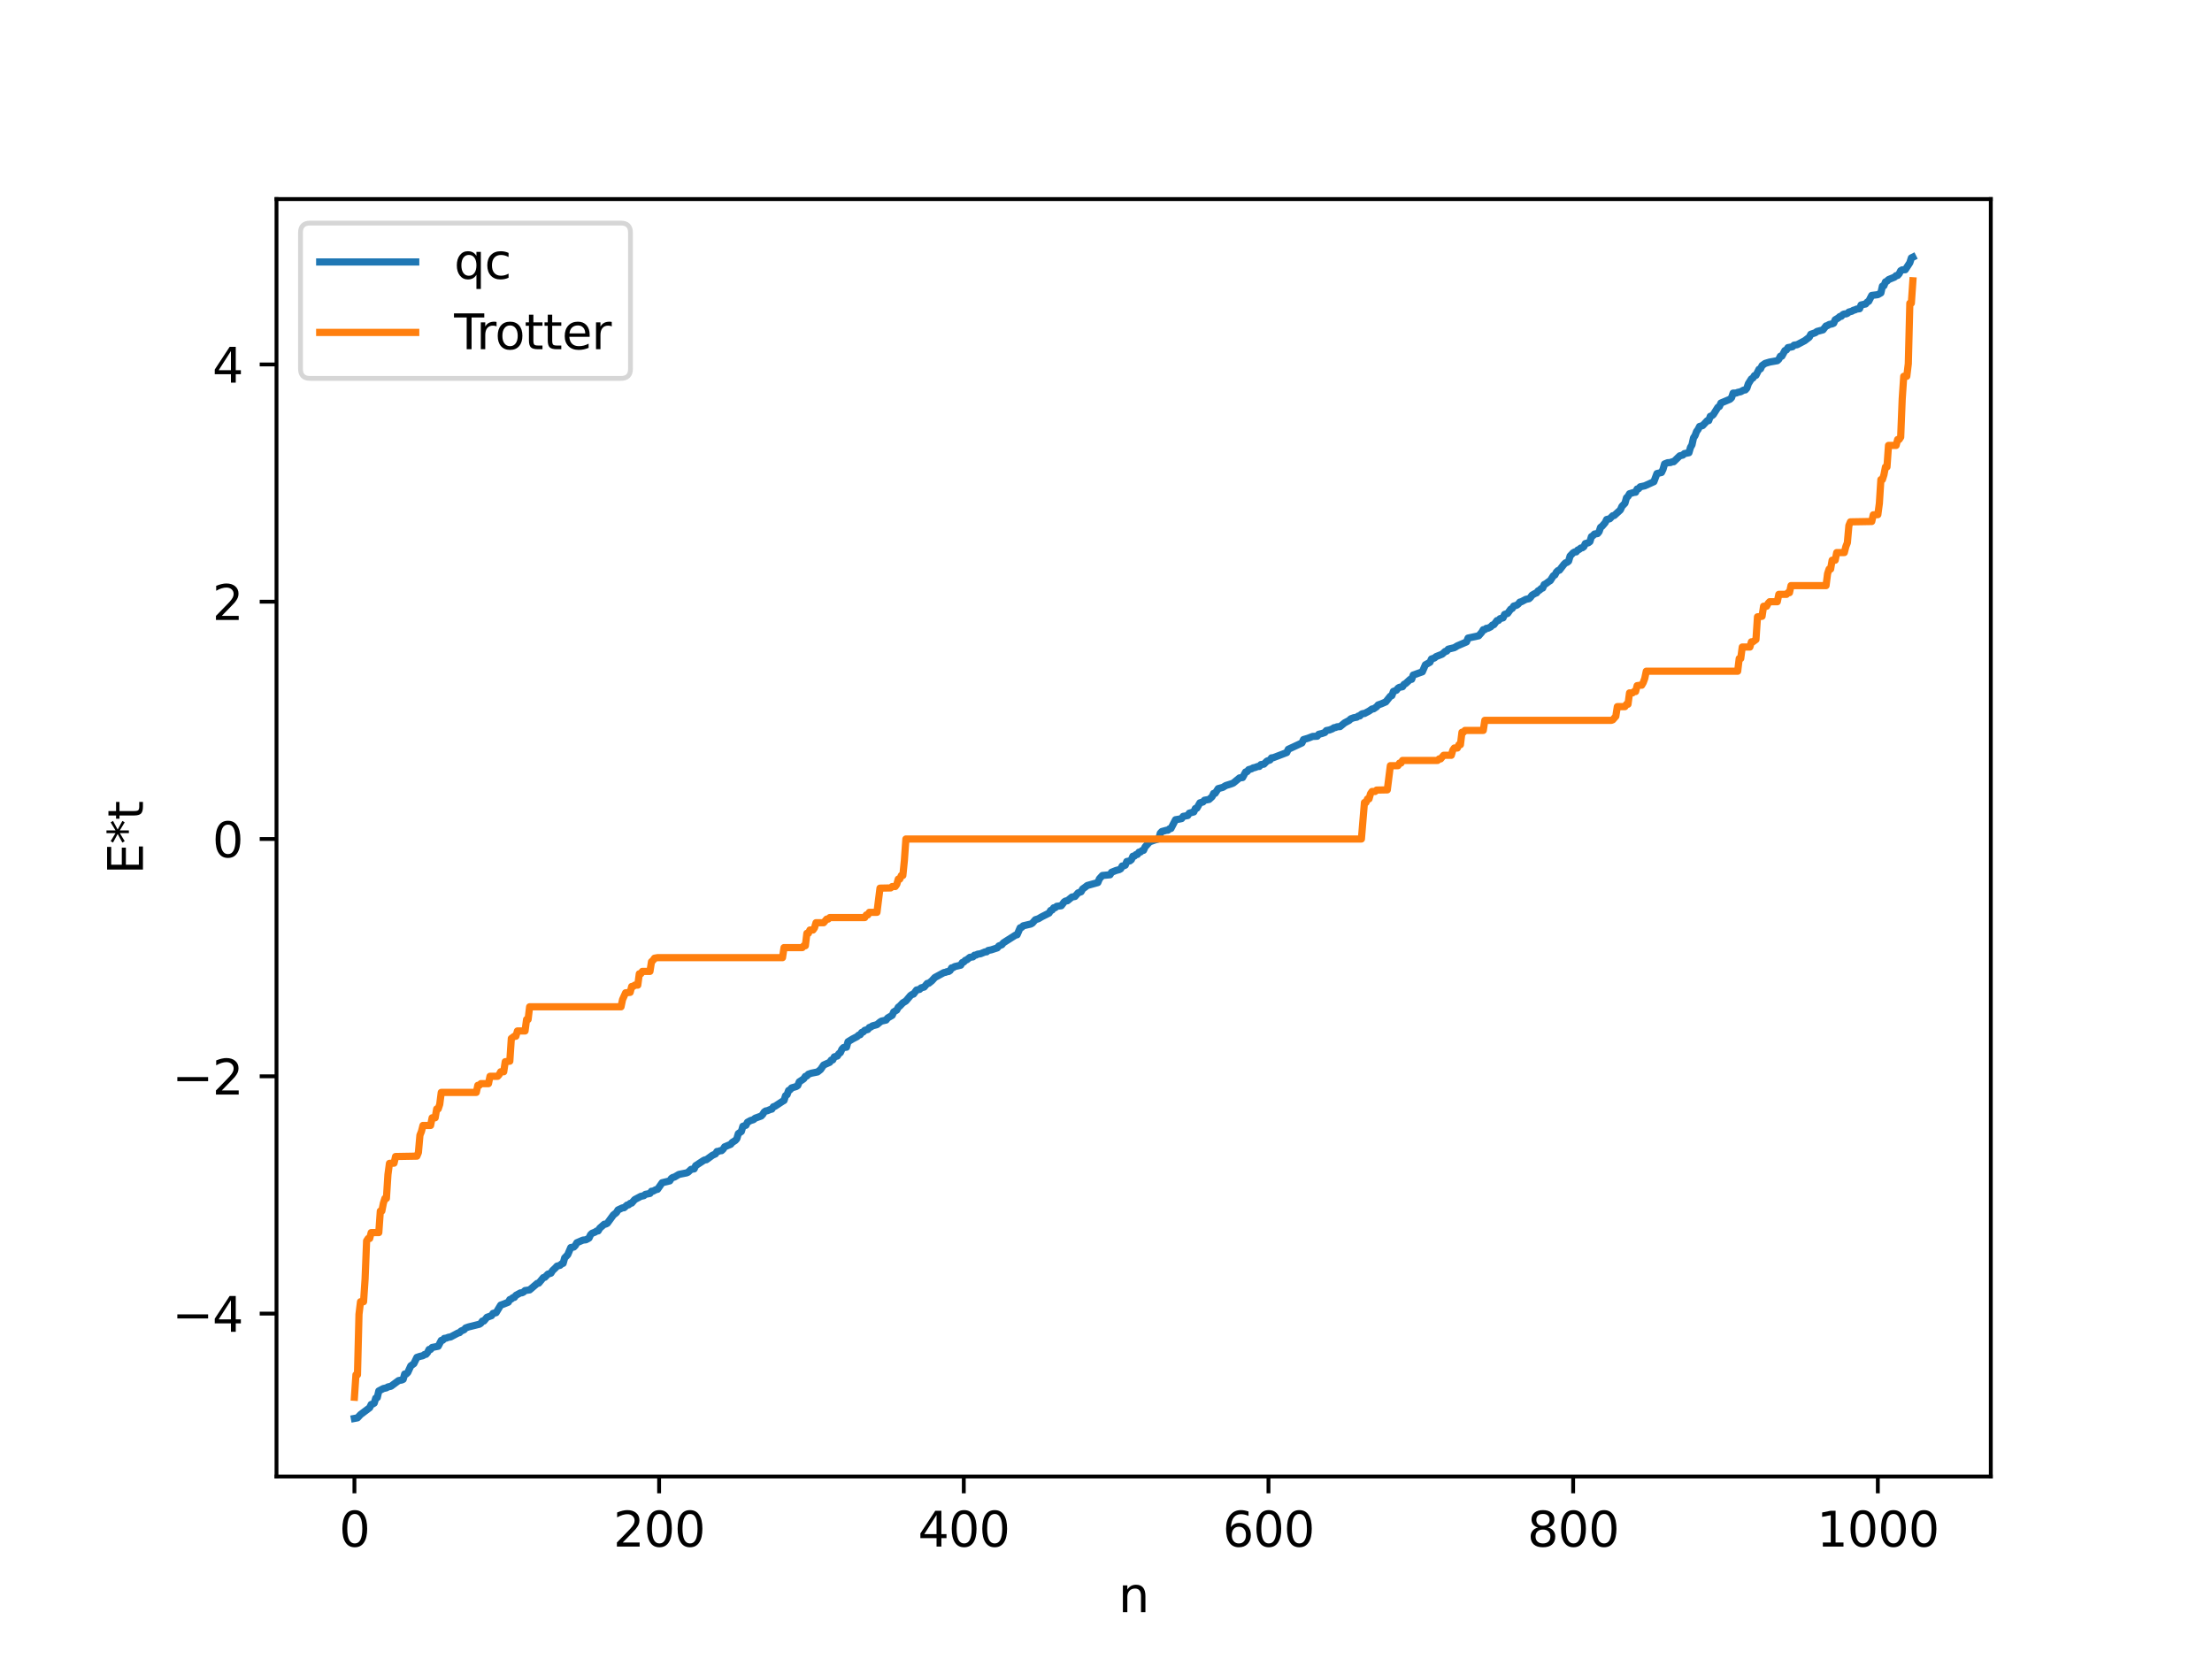 <?xml version="1.0" encoding="utf-8" standalone="no"?>
<!DOCTYPE svg PUBLIC "-//W3C//DTD SVG 1.1//EN"
  "http://www.w3.org/Graphics/SVG/1.1/DTD/svg11.dtd">
<svg xmlns:xlink="http://www.w3.org/1999/xlink" width="460.8pt" height="345.6pt" viewBox="0 0 460.8 345.6" xmlns="http://www.w3.org/2000/svg" version="1.1">
 <defs>
  <style type="text/css">*{stroke-linejoin: round; stroke-linecap: butt}</style>
 </defs>
 <g id="figure_1">
  <g id="patch_1">
   <path d="M 0 345.6 
L 460.8 345.6 
L 460.8 0 
L 0 0 
z
" style="fill: #ffffff"/>
  </g>
  <g id="axes_1">
   <g id="patch_2">
    <path d="M 57.6 307.584 
L 414.72 307.584 
L 414.72 41.472 
L 57.6 41.472 
z
" style="fill: #ffffff"/>
   </g>
   <g id="matplotlib.axis_1">
    <g id="xtick_1">
     <g id="line2d_1">
      <defs>
       <path id="m10d89d2f4d" d="M 0 0 
L 0 3.5 
" style="stroke: #000000; stroke-width: 0.8"/>
      </defs>
      <g>
       <use xlink:href="#m10d89d2f4d" x="73.833" y="307.584" style="stroke: #000000; stroke-width: 0.8"/>
      </g>
     </g>
     <g id="text_1">
      <!-- 0 -->
      <g transform="translate(70.651 322.182) scale(0.1 -0.1)">
       <defs>
        <path id="DejaVuSans-30" d="M 2034 4250 
Q 1547 4250 1301 3770 
Q 1056 3291 1056 2328 
Q 1056 1369 1301 889 
Q 1547 409 2034 409 
Q 2525 409 2770 889 
Q 3016 1369 3016 2328 
Q 3016 3291 2770 3770 
Q 2525 4250 2034 4250 
z
M 2034 4750 
Q 2819 4750 3233 4129 
Q 3647 3509 3647 2328 
Q 3647 1150 3233 529 
Q 2819 -91 2034 -91 
Q 1250 -91 836 529 
Q 422 1150 422 2328 
Q 422 3509 836 4129 
Q 1250 4750 2034 4750 
z
" transform="scale(0.016)"/>
       </defs>
       <use xlink:href="#DejaVuSans-30"/>
      </g>
     </g>
    </g>
    <g id="xtick_2">
     <g id="line2d_2">
      <g>
       <use xlink:href="#m10d89d2f4d" x="137.304" y="307.584" style="stroke: #000000; stroke-width: 0.8"/>
      </g>
     </g>
     <g id="text_2">
      <!-- 200 -->
      <g transform="translate(127.76 322.182) scale(0.1 -0.1)">
       <defs>
        <path id="DejaVuSans-32" d="M 1228 531 
L 3431 531 
L 3431 0 
L 469 0 
L 469 531 
Q 828 903 1448 1529 
Q 2069 2156 2228 2338 
Q 2531 2678 2651 2914 
Q 2772 3150 2772 3378 
Q 2772 3750 2511 3984 
Q 2250 4219 1831 4219 
Q 1534 4219 1204 4116 
Q 875 4013 500 3803 
L 500 4441 
Q 881 4594 1212 4672 
Q 1544 4750 1819 4750 
Q 2544 4750 2975 4387 
Q 3406 4025 3406 3419 
Q 3406 3131 3298 2873 
Q 3191 2616 2906 2266 
Q 2828 2175 2409 1742 
Q 1991 1309 1228 531 
z
" transform="scale(0.016)"/>
       </defs>
       <use xlink:href="#DejaVuSans-32"/>
       <use xlink:href="#DejaVuSans-30" x="63.623"/>
       <use xlink:href="#DejaVuSans-30" x="127.246"/>
      </g>
     </g>
    </g>
    <g id="xtick_3">
     <g id="line2d_3">
      <g>
       <use xlink:href="#m10d89d2f4d" x="200.775" y="307.584" style="stroke: #000000; stroke-width: 0.8"/>
      </g>
     </g>
     <g id="text_3">
      <!-- 400 -->
      <g transform="translate(191.231 322.182) scale(0.1 -0.1)">
       <defs>
        <path id="DejaVuSans-34" d="M 2419 4116 
L 825 1625 
L 2419 1625 
L 2419 4116 
z
M 2253 4666 
L 3047 4666 
L 3047 1625 
L 3713 1625 
L 3713 1100 
L 3047 1100 
L 3047 0 
L 2419 0 
L 2419 1100 
L 313 1100 
L 313 1709 
L 2253 4666 
z
" transform="scale(0.016)"/>
       </defs>
       <use xlink:href="#DejaVuSans-34"/>
       <use xlink:href="#DejaVuSans-30" x="63.623"/>
       <use xlink:href="#DejaVuSans-30" x="127.246"/>
      </g>
     </g>
    </g>
    <g id="xtick_4">
     <g id="line2d_4">
      <g>
       <use xlink:href="#m10d89d2f4d" x="264.246" y="307.584" style="stroke: #000000; stroke-width: 0.8"/>
      </g>
     </g>
     <g id="text_4">
      <!-- 600 -->
      <g transform="translate(254.702 322.182) scale(0.1 -0.1)">
       <defs>
        <path id="DejaVuSans-36" d="M 2113 2584 
Q 1688 2584 1439 2293 
Q 1191 2003 1191 1497 
Q 1191 994 1439 701 
Q 1688 409 2113 409 
Q 2538 409 2786 701 
Q 3034 994 3034 1497 
Q 3034 2003 2786 2293 
Q 2538 2584 2113 2584 
z
M 3366 4563 
L 3366 3988 
Q 3128 4100 2886 4159 
Q 2644 4219 2406 4219 
Q 1781 4219 1451 3797 
Q 1122 3375 1075 2522 
Q 1259 2794 1537 2939 
Q 1816 3084 2150 3084 
Q 2853 3084 3261 2657 
Q 3669 2231 3669 1497 
Q 3669 778 3244 343 
Q 2819 -91 2113 -91 
Q 1303 -91 875 529 
Q 447 1150 447 2328 
Q 447 3434 972 4092 
Q 1497 4750 2381 4750 
Q 2619 4750 2861 4703 
Q 3103 4656 3366 4563 
z
" transform="scale(0.016)"/>
       </defs>
       <use xlink:href="#DejaVuSans-36"/>
       <use xlink:href="#DejaVuSans-30" x="63.623"/>
       <use xlink:href="#DejaVuSans-30" x="127.246"/>
      </g>
     </g>
    </g>
    <g id="xtick_5">
     <g id="line2d_5">
      <g>
       <use xlink:href="#m10d89d2f4d" x="327.717" y="307.584" style="stroke: #000000; stroke-width: 0.8"/>
      </g>
     </g>
     <g id="text_5">
      <!-- 800 -->
      <g transform="translate(318.173 322.182) scale(0.1 -0.1)">
       <defs>
        <path id="DejaVuSans-38" d="M 2034 2216 
Q 1584 2216 1326 1975 
Q 1069 1734 1069 1313 
Q 1069 891 1326 650 
Q 1584 409 2034 409 
Q 2484 409 2743 651 
Q 3003 894 3003 1313 
Q 3003 1734 2745 1975 
Q 2488 2216 2034 2216 
z
M 1403 2484 
Q 997 2584 770 2862 
Q 544 3141 544 3541 
Q 544 4100 942 4425 
Q 1341 4750 2034 4750 
Q 2731 4750 3128 4425 
Q 3525 4100 3525 3541 
Q 3525 3141 3298 2862 
Q 3072 2584 2669 2484 
Q 3125 2378 3379 2068 
Q 3634 1759 3634 1313 
Q 3634 634 3220 271 
Q 2806 -91 2034 -91 
Q 1263 -91 848 271 
Q 434 634 434 1313 
Q 434 1759 690 2068 
Q 947 2378 1403 2484 
z
M 1172 3481 
Q 1172 3119 1398 2916 
Q 1625 2713 2034 2713 
Q 2441 2713 2670 2916 
Q 2900 3119 2900 3481 
Q 2900 3844 2670 4047 
Q 2441 4250 2034 4250 
Q 1625 4250 1398 4047 
Q 1172 3844 1172 3481 
z
" transform="scale(0.016)"/>
       </defs>
       <use xlink:href="#DejaVuSans-38"/>
       <use xlink:href="#DejaVuSans-30" x="63.623"/>
       <use xlink:href="#DejaVuSans-30" x="127.246"/>
      </g>
     </g>
    </g>
    <g id="xtick_6">
     <g id="line2d_6">
      <g>
       <use xlink:href="#m10d89d2f4d" x="391.188" y="307.584" style="stroke: #000000; stroke-width: 0.8"/>
      </g>
     </g>
     <g id="text_6">
      <!-- 1000 -->
      <g transform="translate(378.463 322.182) scale(0.1 -0.1)">
       <defs>
        <path id="DejaVuSans-31" d="M 794 531 
L 1825 531 
L 1825 4091 
L 703 3866 
L 703 4441 
L 1819 4666 
L 2450 4666 
L 2450 531 
L 3481 531 
L 3481 0 
L 794 0 
L 794 531 
z
" transform="scale(0.016)"/>
       </defs>
       <use xlink:href="#DejaVuSans-31"/>
       <use xlink:href="#DejaVuSans-30" x="63.623"/>
       <use xlink:href="#DejaVuSans-30" x="127.246"/>
       <use xlink:href="#DejaVuSans-30" x="190.869"/>
      </g>
     </g>
    </g>
    <g id="text_7">
     <!-- n -->
     <g transform="translate(232.991 335.861) scale(0.1 -0.1)">
      <defs>
       <path id="DejaVuSans-6e" d="M 3513 2113 
L 3513 0 
L 2938 0 
L 2938 2094 
Q 2938 2591 2744 2837 
Q 2550 3084 2163 3084 
Q 1697 3084 1428 2787 
Q 1159 2491 1159 1978 
L 1159 0 
L 581 0 
L 581 3500 
L 1159 3500 
L 1159 2956 
Q 1366 3272 1645 3428 
Q 1925 3584 2291 3584 
Q 2894 3584 3203 3211 
Q 3513 2838 3513 2113 
z
" transform="scale(0.016)"/>
      </defs>
      <use xlink:href="#DejaVuSans-6e"/>
     </g>
    </g>
   </g>
   <g id="matplotlib.axis_2">
    <g id="ytick_1">
     <g id="line2d_7">
      <defs>
       <path id="mb63819be90" d="M 0 0 
L -3.5 0 
" style="stroke: #000000; stroke-width: 0.8"/>
      </defs>
      <g>
       <use xlink:href="#mb63819be90" x="57.6" y="273.644" style="stroke: #000000; stroke-width: 0.8"/>
      </g>
     </g>
     <g id="text_8">
      <!-- −4 -->
      <g transform="translate(35.858 277.443) scale(0.1 -0.1)">
       <defs>
        <path id="DejaVuSans-2212" d="M 678 2272 
L 4684 2272 
L 4684 1741 
L 678 1741 
L 678 2272 
z
" transform="scale(0.016)"/>
       </defs>
       <use xlink:href="#DejaVuSans-2212"/>
       <use xlink:href="#DejaVuSans-34" x="83.789"/>
      </g>
     </g>
    </g>
    <g id="ytick_2">
     <g id="line2d_8">
      <g>
       <use xlink:href="#mb63819be90" x="57.6" y="224.212" style="stroke: #000000; stroke-width: 0.8"/>
      </g>
     </g>
     <g id="text_9">
      <!-- −2 -->
      <g transform="translate(35.858 228.011) scale(0.1 -0.1)">
       <use xlink:href="#DejaVuSans-2212"/>
       <use xlink:href="#DejaVuSans-32" x="83.789"/>
      </g>
     </g>
    </g>
    <g id="ytick_3">
     <g id="line2d_9">
      <g>
       <use xlink:href="#mb63819be90" x="57.6" y="174.78" style="stroke: #000000; stroke-width: 0.8"/>
      </g>
     </g>
     <g id="text_10">
      <!-- 0 -->
      <g transform="translate(44.237 178.579) scale(0.1 -0.1)">
       <use xlink:href="#DejaVuSans-30"/>
      </g>
     </g>
    </g>
    <g id="ytick_4">
     <g id="line2d_10">
      <g>
       <use xlink:href="#mb63819be90" x="57.6" y="125.348" style="stroke: #000000; stroke-width: 0.8"/>
      </g>
     </g>
     <g id="text_11">
      <!-- 2 -->
      <g transform="translate(44.237 129.148) scale(0.1 -0.1)">
       <use xlink:href="#DejaVuSans-32"/>
      </g>
     </g>
    </g>
    <g id="ytick_5">
     <g id="line2d_11">
      <g>
       <use xlink:href="#mb63819be90" x="57.6" y="75.917" style="stroke: #000000; stroke-width: 0.8"/>
      </g>
     </g>
     <g id="text_12">
      <!-- 4 -->
      <g transform="translate(44.237 79.716) scale(0.1 -0.1)">
       <use xlink:href="#DejaVuSans-34"/>
      </g>
     </g>
    </g>
    <g id="text_13">
     <!-- E*t -->
     <g transform="translate(29.778 182.148) rotate(-90) scale(0.1 -0.1)">
      <defs>
       <path id="DejaVuSans-45" d="M 628 4666 
L 3578 4666 
L 3578 4134 
L 1259 4134 
L 1259 2753 
L 3481 2753 
L 3481 2222 
L 1259 2222 
L 1259 531 
L 3634 531 
L 3634 0 
L 628 0 
L 628 4666 
z
" transform="scale(0.016)"/>
       <path id="DejaVuSans-2a" d="M 3009 3897 
L 1888 3291 
L 3009 2681 
L 2828 2375 
L 1778 3009 
L 1778 1831 
L 1422 1831 
L 1422 3009 
L 372 2375 
L 191 2681 
L 1313 3291 
L 191 3897 
L 372 4206 
L 1422 3572 
L 1422 4750 
L 1778 4750 
L 1778 3572 
L 2828 4206 
L 3009 3897 
z
" transform="scale(0.016)"/>
       <path id="DejaVuSans-74" d="M 1172 4494 
L 1172 3500 
L 2356 3500 
L 2356 3053 
L 1172 3053 
L 1172 1153 
Q 1172 725 1289 603 
Q 1406 481 1766 481 
L 2356 481 
L 2356 0 
L 1766 0 
Q 1100 0 847 248 
Q 594 497 594 1153 
L 594 3053 
L 172 3053 
L 172 3500 
L 594 3500 
L 594 4494 
L 1172 4494 
z
" transform="scale(0.016)"/>
      </defs>
      <use xlink:href="#DejaVuSans-45"/>
      <use xlink:href="#DejaVuSans-2a" x="63.184"/>
      <use xlink:href="#DejaVuSans-74" x="113.184"/>
     </g>
    </g>
   </g>
   <g id="line2d_12">
    <path d="M 73.833 295.488 
L 74.467 295.367 
L 75.102 294.686 
L 77.006 293.25 
L 77.324 292.57 
L 77.641 292.493 
L 77.958 292.294 
L 78.276 291.25 
L 78.593 291.144 
L 78.91 289.762 
L 79.862 289.258 
L 80.497 289.117 
L 80.815 288.921 
L 81.449 288.779 
L 83.036 287.603 
L 83.671 287.483 
L 83.988 287.342 
L 84.305 286.233 
L 84.623 286.228 
L 84.94 285.928 
L 85.575 284.532 
L 86.21 284.078 
L 86.844 282.768 
L 87.479 282.557 
L 88.114 282.414 
L 88.431 282.166 
L 88.748 282.129 
L 89.066 281.756 
L 89.383 281.116 
L 89.7 281.111 
L 90.018 280.702 
L 91.287 280.449 
L 91.922 279.231 
L 92.239 279.186 
L 92.557 278.809 
L 92.874 278.782 
L 93.509 278.55 
L 93.826 278.534 
L 95.413 277.691 
L 95.73 277.615 
L 96.048 277.282 
L 96.682 277.011 
L 97 276.641 
L 97.634 276.418 
L 99.856 275.864 
L 100.173 275.662 
L 100.491 275.203 
L 100.808 275.189 
L 101.443 274.416 
L 102.395 274.079 
L 102.712 273.599 
L 103.347 273.457 
L 104.299 271.882 
L 104.934 271.656 
L 105.886 271.273 
L 106.203 270.72 
L 106.52 270.618 
L 106.838 270.331 
L 107.155 270.27 
L 107.472 269.84 
L 108.424 269.33 
L 108.742 269.316 
L 109.059 269.155 
L 109.377 268.845 
L 110.329 268.709 
L 111.915 267.355 
L 112.233 267.299 
L 112.867 266.532 
L 113.185 266.15 
L 113.502 266.084 
L 114.137 265.428 
L 114.772 265.223 
L 115.089 264.708 
L 115.724 264.105 
L 116.041 263.756 
L 116.676 263.586 
L 116.993 263.283 
L 117.31 263.179 
L 117.628 262.041 
L 118.262 261.385 
L 118.897 259.893 
L 119.532 259.781 
L 119.849 259.457 
L 120.167 258.883 
L 121.436 258.338 
L 122.071 258.266 
L 122.705 257.912 
L 123.023 257.211 
L 123.34 256.917 
L 123.975 256.667 
L 124.292 256.44 
L 124.61 256.417 
L 124.927 255.866 
L 125.879 255.032 
L 126.196 254.997 
L 126.514 254.831 
L 127.783 253.098 
L 128.418 252.6 
L 128.735 252.056 
L 129.687 251.613 
L 130.005 251.593 
L 130.639 251.036 
L 130.957 250.988 
L 131.274 250.684 
L 131.591 250.628 
L 132.226 249.894 
L 133.496 249.22 
L 134.13 249.079 
L 134.448 248.803 
L 135.4 248.616 
L 135.717 248.153 
L 136.034 248.146 
L 136.669 247.814 
L 136.986 247.755 
L 137.939 246.382 
L 139.525 245.998 
L 139.843 245.502 
L 140.16 245.278 
L 140.477 245.217 
L 141.429 244.653 
L 143.016 244.335 
L 143.334 244.196 
L 143.968 243.597 
L 144.603 243.502 
L 144.92 242.831 
L 146.507 241.792 
L 146.824 241.628 
L 147.142 241.597 
L 148.411 240.673 
L 149.046 240.379 
L 149.363 239.872 
L 149.681 239.854 
L 149.998 239.708 
L 150.315 239.703 
L 150.633 239.408 
L 150.95 238.91 
L 152.22 238.378 
L 152.537 237.985 
L 153.172 237.586 
L 153.489 237.229 
L 153.806 236.155 
L 154.441 235.708 
L 154.758 234.62 
L 155.393 234.414 
L 155.71 233.784 
L 156.345 233.434 
L 156.98 233.238 
L 157.297 232.948 
L 158.567 232.49 
L 158.884 232.156 
L 159.201 231.648 
L 159.519 231.432 
L 159.836 231.391 
L 160.471 231.122 
L 160.788 231.049 
L 161.105 230.556 
L 161.423 230.47 
L 163.01 229.429 
L 163.327 229.247 
L 163.644 228.25 
L 163.962 228.044 
L 164.279 227.169 
L 164.596 227.013 
L 164.914 226.628 
L 165.866 226.349 
L 166.183 226.138 
L 166.5 225.364 
L 167.135 224.948 
L 167.453 224.714 
L 167.77 224.227 
L 168.087 224.14 
L 168.405 223.778 
L 169.039 223.564 
L 169.991 223.374 
L 170.309 223.307 
L 170.943 222.803 
L 171.578 221.867 
L 172.848 221.299 
L 173.165 220.833 
L 173.482 220.795 
L 173.8 220.168 
L 174.434 219.989 
L 174.752 219.494 
L 175.069 219.28 
L 175.386 218.58 
L 175.704 218.233 
L 176.339 218.152 
L 176.656 217.014 
L 177.608 216.433 
L 178.56 215.939 
L 178.877 215.632 
L 179.195 215.546 
L 179.512 215.082 
L 179.829 214.972 
L 180.147 214.635 
L 180.781 214.461 
L 181.099 214.04 
L 181.416 213.951 
L 181.734 213.712 
L 182.686 213.453 
L 183.32 212.913 
L 183.638 212.715 
L 184.59 212.495 
L 184.907 212.068 
L 185.859 211.514 
L 186.177 210.799 
L 186.811 210.418 
L 187.129 209.819 
L 187.446 209.584 
L 188.081 208.913 
L 188.715 208.528 
L 189.667 207.4 
L 189.985 207.171 
L 190.302 207.083 
L 190.937 206.237 
L 191.572 206.105 
L 191.889 205.788 
L 192.524 205.621 
L 193.158 204.871 
L 193.476 204.835 
L 194.11 204.328 
L 194.745 203.63 
L 196.649 202.596 
L 196.967 202.56 
L 197.284 202.406 
L 197.601 202.386 
L 197.919 202.183 
L 198.236 201.628 
L 198.553 201.583 
L 198.871 201.359 
L 200.14 201.063 
L 200.458 200.52 
L 200.775 200.402 
L 201.092 200.058 
L 201.41 199.942 
L 202.044 199.429 
L 202.679 199.338 
L 202.996 198.987 
L 203.314 198.967 
L 203.631 198.778 
L 204.266 198.684 
L 205.218 198.292 
L 205.535 198.283 
L 205.853 198 
L 206.487 197.875 
L 207.757 197.461 
L 208.074 197.062 
L 208.709 196.805 
L 209.026 196.405 
L 211.565 194.794 
L 211.882 194.733 
L 212.517 193.274 
L 212.834 193.187 
L 213.152 192.865 
L 214.739 192.49 
L 215.056 192.307 
L 215.691 191.59 
L 216.325 191.39 
L 216.96 191.01 
L 218.547 190.207 
L 218.864 189.664 
L 219.181 189.576 
L 219.499 189.112 
L 219.816 189.094 
L 220.134 188.8 
L 221.086 188.68 
L 221.72 187.854 
L 222.038 187.675 
L 222.355 187.649 
L 223.307 186.867 
L 223.942 186.752 
L 224.577 186.011 
L 225.211 185.771 
L 225.529 185.192 
L 226.163 184.737 
L 226.481 184.472 
L 228.702 183.854 
L 229.02 183.075 
L 229.654 182.378 
L 231.241 182.232 
L 231.558 181.709 
L 232.51 181.33 
L 233.145 181.166 
L 233.462 180.984 
L 233.78 180.401 
L 234.097 180.376 
L 234.415 180.235 
L 234.732 179.469 
L 235.367 179.34 
L 235.684 179.089 
L 236.001 178.368 
L 236.319 178.347 
L 236.636 178.027 
L 236.953 177.99 
L 237.271 177.52 
L 237.588 177.49 
L 237.905 177.186 
L 238.223 177.138 
L 238.54 176.43 
L 239.492 175.367 
L 240.444 175.033 
L 241.396 174.735 
L 241.714 173.566 
L 242.031 173.226 
L 242.983 172.963 
L 243.3 172.947 
L 243.618 172.657 
L 243.935 172.59 
L 244.887 170.762 
L 245.522 170.659 
L 246.157 170.527 
L 246.474 170.065 
L 247.426 169.894 
L 247.743 169.396 
L 248.696 169.137 
L 249.013 168.424 
L 249.33 168.363 
L 249.965 167.245 
L 250.6 167.068 
L 250.917 166.703 
L 251.869 166.54 
L 252.504 165.966 
L 252.821 165.279 
L 253.139 165.265 
L 253.773 164.281 
L 254.725 164.027 
L 255.36 163.642 
L 256.629 163.241 
L 256.947 163.099 
L 258.216 162.053 
L 258.851 161.981 
L 259.486 160.814 
L 259.803 160.741 
L 260.12 160.332 
L 260.755 160.147 
L 261.072 159.948 
L 261.39 159.903 
L 262.024 159.665 
L 262.342 159.662 
L 262.659 159.282 
L 263.294 159.186 
L 263.929 158.55 
L 264.563 158.323 
L 264.881 157.876 
L 265.198 157.859 
L 268.054 156.771 
L 268.372 156.092 
L 271.228 154.764 
L 271.545 154.066 
L 272.497 153.784 
L 273.449 153.412 
L 274.401 153.368 
L 274.719 152.961 
L 275.353 152.814 
L 275.988 152.594 
L 276.305 152.191 
L 276.94 152.068 
L 277.575 151.823 
L 277.892 151.595 
L 278.21 151.56 
L 278.527 151.405 
L 279.162 151.361 
L 280.114 150.581 
L 281.066 150.072 
L 281.383 149.75 
L 282.018 149.519 
L 282.653 149.403 
L 282.97 149.162 
L 283.287 149.138 
L 283.605 148.783 
L 283.922 148.65 
L 284.239 148.639 
L 285.191 148.133 
L 285.826 147.692 
L 286.143 147.665 
L 286.778 147.232 
L 287.096 146.849 
L 287.73 146.63 
L 288.365 146.357 
L 288.682 146.22 
L 289.634 145.031 
L 289.952 144.911 
L 290.269 144.033 
L 290.904 143.788 
L 291.221 143.366 
L 291.539 143.178 
L 292.173 143.058 
L 292.491 142.56 
L 292.808 142.408 
L 293.76 141.531 
L 294.077 141.511 
L 294.395 140.625 
L 296.299 139.952 
L 296.934 138.487 
L 297.886 137.958 
L 298.203 137.273 
L 298.838 137.066 
L 299.155 136.783 
L 300.424 136.281 
L 301.059 135.701 
L 301.377 135.644 
L 301.694 135.234 
L 302.963 134.922 
L 303.598 134.538 
L 305.502 133.722 
L 305.82 132.926 
L 308.041 132.446 
L 308.676 131.714 
L 308.993 131.174 
L 309.31 131.166 
L 309.628 130.897 
L 309.945 130.884 
L 310.58 130.561 
L 310.897 130.208 
L 311.215 130.119 
L 311.849 129.273 
L 312.167 129.254 
L 312.484 128.88 
L 313.119 128.705 
L 313.436 127.991 
L 314.071 127.785 
L 314.705 126.905 
L 315.023 126.75 
L 315.34 126.254 
L 315.975 126.068 
L 316.292 125.821 
L 316.61 125.425 
L 316.927 125.351 
L 317.879 124.85 
L 318.514 124.722 
L 318.831 124.439 
L 319.148 123.986 
L 319.783 123.622 
L 320.1 123.505 
L 320.418 123.085 
L 320.735 122.931 
L 321.053 122.603 
L 321.37 122.509 
L 321.687 121.768 
L 322.005 121.62 
L 322.639 121.144 
L 322.957 120.952 
L 323.591 119.947 
L 323.909 119.786 
L 324.226 119.182 
L 324.543 118.869 
L 324.861 118.779 
L 325.813 117.553 
L 326.13 117.251 
L 326.448 117.154 
L 326.765 116.9 
L 327.082 115.827 
L 327.717 115.159 
L 328.034 114.979 
L 328.352 114.968 
L 328.669 114.577 
L 328.986 114.448 
L 329.304 114.166 
L 329.621 114.116 
L 329.939 113.889 
L 330.256 113.233 
L 330.891 113.072 
L 331.208 112.829 
L 331.525 111.789 
L 331.843 111.594 
L 332.16 111.249 
L 332.795 111.155 
L 333.112 110.772 
L 333.429 109.851 
L 333.747 109.62 
L 334.381 108.883 
L 334.699 108.22 
L 335.334 108.077 
L 335.968 107.435 
L 336.286 107.382 
L 337.555 106.224 
L 337.872 105.492 
L 338.507 104.829 
L 338.824 103.702 
L 339.142 103.408 
L 339.459 102.857 
L 340.411 102.566 
L 340.729 102.54 
L 341.046 101.862 
L 341.363 101.807 
L 341.681 101.409 
L 342.633 101.204 
L 344.537 100.343 
L 345.172 98.65 
L 346.124 98.423 
L 346.441 97.762 
L 346.758 96.649 
L 347.393 96.394 
L 348.028 96.351 
L 348.345 96.192 
L 348.662 96.183 
L 349.932 94.954 
L 350.567 94.802 
L 350.884 94.494 
L 351.836 94.31 
L 352.153 93.214 
L 352.471 92.661 
L 352.788 91.214 
L 353.105 90.753 
L 353.423 89.894 
L 353.74 89.462 
L 354.058 88.833 
L 354.692 88.658 
L 355.644 87.639 
L 355.962 87.628 
L 356.279 86.725 
L 356.596 86.626 
L 356.914 86.361 
L 357.866 84.848 
L 358.183 84.676 
L 358.5 83.96 
L 360.405 83.159 
L 360.722 82.836 
L 361.039 81.891 
L 361.674 81.883 
L 361.991 81.741 
L 362.626 81.6 
L 363.261 81.252 
L 363.578 81.23 
L 363.896 80.886 
L 364.213 79.941 
L 364.848 78.93 
L 365.165 78.756 
L 365.482 78.243 
L 365.8 78.186 
L 366.434 76.931 
L 366.752 76.837 
L 367.069 76.161 
L 367.704 75.706 
L 368.656 75.422 
L 370.243 75.138 
L 370.56 74.847 
L 370.877 74.211 
L 371.195 74.194 
L 371.829 73.026 
L 372.147 72.903 
L 372.464 72.414 
L 373.099 72.298 
L 373.416 72.229 
L 373.734 71.901 
L 374.368 71.812 
L 375.955 70.972 
L 376.907 70.248 
L 377.224 69.638 
L 378.177 69.307 
L 378.494 69.053 
L 379.763 68.714 
L 380.398 67.895 
L 380.715 67.826 
L 381.033 67.598 
L 381.667 67.471 
L 381.985 67.329 
L 382.302 66.618 
L 382.937 66.24 
L 383.254 65.947 
L 383.572 65.896 
L 383.889 65.543 
L 384.206 65.402 
L 384.524 65.4 
L 384.841 65.282 
L 385.158 65 
L 385.793 64.828 
L 386.11 64.618 
L 386.428 64.563 
L 386.745 64.393 
L 387.38 64.313 
L 387.697 63.53 
L 388.649 63.322 
L 388.967 62.934 
L 389.284 62.769 
L 389.919 61.541 
L 391.188 61.381 
L 391.823 61.018 
L 392.14 59.606 
L 392.458 59.529 
L 392.775 58.718 
L 393.092 58.583 
L 393.41 58.249 
L 394.679 57.73 
L 394.996 57.415 
L 395.314 57.38 
L 395.631 57.018 
L 395.948 56.398 
L 396.266 56.216 
L 396.9 56.185 
L 397.853 54.725 
L 398.17 53.728 
L 398.487 53.568 
L 398.487 53.568 
" clip-path="url(#p3e44bcb414)" style="fill: none; stroke: #1f77b4; stroke-width: 1.5; stroke-linecap: square"/>
   </g>
   <g id="line2d_13">
    <path d="M 73.833 291.071 
L 74.15 286.394 
L 74.467 286.394 
L 74.785 273.79 
L 75.102 271.172 
L 75.737 271.172 
L 76.054 266.456 
L 76.372 258.495 
L 76.689 258.007 
L 77.006 258.007 
L 77.324 256.775 
L 78.91 256.775 
L 79.228 252.284 
L 79.545 252.284 
L 79.862 250.658 
L 80.18 249.654 
L 80.497 249.654 
L 80.815 244.687 
L 81.132 242.35 
L 82.084 242.31 
L 82.401 240.926 
L 86.844 240.847 
L 87.162 240.09 
L 87.479 236.491 
L 87.796 235.696 
L 88.114 234.45 
L 89.7 234.45 
L 90.018 232.858 
L 90.653 232.858 
L 90.97 231.009 
L 91.287 231.009 
L 91.605 230.046 
L 91.922 227.568 
L 99.221 227.568 
L 99.539 226.092 
L 99.856 226.092 
L 100.173 225.742 
L 101.76 225.742 
L 102.077 224.212 
L 103.664 224.212 
L 103.981 223.867 
L 104.299 223.27 
L 104.934 223.27 
L 105.251 221.172 
L 106.203 221.066 
L 106.52 216.33 
L 107.155 215.862 
L 107.472 215.862 
L 107.79 214.771 
L 109.377 214.771 
L 109.694 212.378 
L 110.011 212.378 
L 110.329 209.734 
L 129.37 209.734 
L 129.687 208.231 
L 130.322 206.818 
L 131.274 206.728 
L 131.591 205.499 
L 131.909 205.499 
L 132.226 205.218 
L 132.861 205.218 
L 133.178 202.852 
L 133.496 202.852 
L 133.813 202.357 
L 135.4 202.357 
L 135.717 200.339 
L 136.034 200.067 
L 136.352 199.611 
L 136.986 199.496 
L 163.01 199.496 
L 163.327 197.402 
L 167.135 197.402 
L 167.453 197.019 
L 167.77 197.019 
L 168.087 194.427 
L 168.405 194.427 
L 168.722 193.736 
L 169.357 193.736 
L 169.674 193.289 
L 169.991 192.22 
L 171.578 192.22 
L 172.213 191.466 
L 172.53 191.466 
L 172.848 191.146 
L 180.147 191.146 
L 180.464 190.596 
L 180.781 190.596 
L 181.099 190.055 
L 182.686 190.055 
L 183.32 185.018 
L 185.542 184.973 
L 185.859 184.68 
L 186.494 184.68 
L 186.811 184.238 
L 187.129 183.13 
L 187.446 183.13 
L 187.763 182.38 
L 188.081 182.38 
L 188.398 179.248 
L 188.715 174.78 
L 283.605 174.78 
L 284.239 167.18 
L 284.557 167.18 
L 284.874 166.43 
L 285.191 166.43 
L 285.509 165.322 
L 285.826 164.88 
L 286.461 164.88 
L 286.778 164.587 
L 289 164.543 
L 289.634 159.505 
L 291.221 159.505 
L 291.539 158.965 
L 291.856 158.965 
L 292.173 158.414 
L 299.472 158.414 
L 299.79 158.095 
L 300.107 158.095 
L 300.742 157.341 
L 302.329 157.341 
L 302.646 156.271 
L 302.963 155.825 
L 303.598 155.825 
L 303.915 155.133 
L 304.233 155.133 
L 304.55 152.541 
L 304.867 152.541 
L 305.185 152.159 
L 308.993 152.159 
L 309.31 150.064 
L 335.651 150.064 
L 335.968 149.949 
L 336.603 149.222 
L 336.92 147.204 
L 338.507 147.204 
L 338.824 146.709 
L 339.142 146.709 
L 339.459 144.342 
L 340.094 144.342 
L 340.411 144.062 
L 340.729 144.062 
L 341.046 142.832 
L 341.681 142.742 
L 341.998 142.742 
L 342.315 142.195 
L 342.633 141.329 
L 342.95 139.827 
L 361.991 139.827 
L 362.309 137.183 
L 362.626 137.183 
L 362.943 134.789 
L 364.53 134.789 
L 364.848 133.699 
L 365.165 133.699 
L 365.8 133.231 
L 366.117 128.495 
L 367.069 128.389 
L 367.386 126.29 
L 368.021 126.29 
L 368.339 125.694 
L 368.656 125.348 
L 370.243 125.348 
L 370.56 123.818 
L 372.147 123.818 
L 372.464 123.469 
L 372.781 123.469 
L 373.099 121.993 
L 380.398 121.993 
L 380.715 119.515 
L 381.033 118.552 
L 381.35 118.552 
L 381.667 116.703 
L 382.302 116.703 
L 382.62 115.111 
L 384.206 115.111 
L 384.524 113.865 
L 384.841 113.069 
L 385.158 109.471 
L 385.476 108.713 
L 389.919 108.635 
L 390.236 107.251 
L 391.188 107.211 
L 391.505 104.873 
L 391.823 99.907 
L 392.14 99.907 
L 392.458 98.902 
L 392.775 97.277 
L 393.092 97.277 
L 393.41 92.785 
L 394.996 92.785 
L 395.314 91.554 
L 395.631 91.554 
L 395.948 91.065 
L 396.266 83.104 
L 396.583 78.389 
L 397.218 78.389 
L 397.535 75.771 
L 397.853 63.167 
L 398.17 63.167 
L 398.487 58.49 
L 398.487 58.49 
" clip-path="url(#p3e44bcb414)" style="fill: none; stroke: #ff7f0e; stroke-width: 1.5; stroke-linecap: square"/>
   </g>
   <g id="patch_3">
    <path d="M 57.6 307.584 
L 57.6 41.472 
" style="fill: none; stroke: #000000; stroke-width: 0.8; stroke-linejoin: miter; stroke-linecap: square"/>
   </g>
   <g id="patch_4">
    <path d="M 414.72 307.584 
L 414.72 41.472 
" style="fill: none; stroke: #000000; stroke-width: 0.8; stroke-linejoin: miter; stroke-linecap: square"/>
   </g>
   <g id="patch_5">
    <path d="M 57.6 307.584 
L 414.72 307.584 
" style="fill: none; stroke: #000000; stroke-width: 0.8; stroke-linejoin: miter; stroke-linecap: square"/>
   </g>
   <g id="patch_6">
    <path d="M 57.6 41.472 
L 414.72 41.472 
" style="fill: none; stroke: #000000; stroke-width: 0.8; stroke-linejoin: miter; stroke-linecap: square"/>
   </g>
   <g id="legend_1">
    <g id="patch_7">
     <path d="M 64.6 78.828 
L 129.342 78.828 
Q 131.342 78.828 131.342 76.828 
L 131.342 48.472 
Q 131.342 46.472 129.342 46.472 
L 64.6 46.472 
Q 62.6 46.472 62.6 48.472 
L 62.6 76.828 
Q 62.6 78.828 64.6 78.828 
z
" style="fill: #ffffff; opacity: 0.8; stroke: #cccccc; stroke-linejoin: miter"/>
    </g>
    <g id="line2d_14">
     <path d="M 66.6 54.57 
L 76.6 54.57 
L 86.6 54.57 
" style="fill: none; stroke: #1f77b4; stroke-width: 1.5; stroke-linecap: square"/>
    </g>
    <g id="text_14">
     <!-- qc -->
     <g transform="translate(94.6 58.07) scale(0.1 -0.1)">
      <defs>
       <path id="DejaVuSans-71" d="M 947 1747 
Q 947 1113 1208 752 
Q 1469 391 1925 391 
Q 2381 391 2643 752 
Q 2906 1113 2906 1747 
Q 2906 2381 2643 2742 
Q 2381 3103 1925 3103 
Q 1469 3103 1208 2742 
Q 947 2381 947 1747 
z
M 2906 525 
Q 2725 213 2448 61 
Q 2172 -91 1784 -91 
Q 1150 -91 751 415 
Q 353 922 353 1747 
Q 353 2572 751 3078 
Q 1150 3584 1784 3584 
Q 2172 3584 2448 3432 
Q 2725 3281 2906 2969 
L 2906 3500 
L 3481 3500 
L 3481 -1331 
L 2906 -1331 
L 2906 525 
z
" transform="scale(0.016)"/>
       <path id="DejaVuSans-63" d="M 3122 3366 
L 3122 2828 
Q 2878 2963 2633 3030 
Q 2388 3097 2138 3097 
Q 1578 3097 1268 2742 
Q 959 2388 959 1747 
Q 959 1106 1268 751 
Q 1578 397 2138 397 
Q 2388 397 2633 464 
Q 2878 531 3122 666 
L 3122 134 
Q 2881 22 2623 -34 
Q 2366 -91 2075 -91 
Q 1284 -91 818 406 
Q 353 903 353 1747 
Q 353 2603 823 3093 
Q 1294 3584 2113 3584 
Q 2378 3584 2631 3529 
Q 2884 3475 3122 3366 
z
" transform="scale(0.016)"/>
      </defs>
      <use xlink:href="#DejaVuSans-71"/>
      <use xlink:href="#DejaVuSans-63" x="63.477"/>
     </g>
    </g>
    <g id="line2d_15">
     <path d="M 66.6 69.249 
L 76.6 69.249 
L 86.6 69.249 
" style="fill: none; stroke: #ff7f0e; stroke-width: 1.5; stroke-linecap: square"/>
    </g>
    <g id="text_15">
     <!-- Trotter -->
     <g transform="translate(94.6 72.749) scale(0.1 -0.1)">
      <defs>
       <path id="DejaVuSans-54" d="M -19 4666 
L 3928 4666 
L 3928 4134 
L 2272 4134 
L 2272 0 
L 1638 0 
L 1638 4134 
L -19 4134 
L -19 4666 
z
" transform="scale(0.016)"/>
       <path id="DejaVuSans-72" d="M 2631 2963 
Q 2534 3019 2420 3045 
Q 2306 3072 2169 3072 
Q 1681 3072 1420 2755 
Q 1159 2438 1159 1844 
L 1159 0 
L 581 0 
L 581 3500 
L 1159 3500 
L 1159 2956 
Q 1341 3275 1631 3429 
Q 1922 3584 2338 3584 
Q 2397 3584 2469 3576 
Q 2541 3569 2628 3553 
L 2631 2963 
z
" transform="scale(0.016)"/>
       <path id="DejaVuSans-6f" d="M 1959 3097 
Q 1497 3097 1228 2736 
Q 959 2375 959 1747 
Q 959 1119 1226 758 
Q 1494 397 1959 397 
Q 2419 397 2687 759 
Q 2956 1122 2956 1747 
Q 2956 2369 2687 2733 
Q 2419 3097 1959 3097 
z
M 1959 3584 
Q 2709 3584 3137 3096 
Q 3566 2609 3566 1747 
Q 3566 888 3137 398 
Q 2709 -91 1959 -91 
Q 1206 -91 779 398 
Q 353 888 353 1747 
Q 353 2609 779 3096 
Q 1206 3584 1959 3584 
z
" transform="scale(0.016)"/>
       <path id="DejaVuSans-65" d="M 3597 1894 
L 3597 1613 
L 953 1613 
Q 991 1019 1311 708 
Q 1631 397 2203 397 
Q 2534 397 2845 478 
Q 3156 559 3463 722 
L 3463 178 
Q 3153 47 2828 -22 
Q 2503 -91 2169 -91 
Q 1331 -91 842 396 
Q 353 884 353 1716 
Q 353 2575 817 3079 
Q 1281 3584 2069 3584 
Q 2775 3584 3186 3129 
Q 3597 2675 3597 1894 
z
M 3022 2063 
Q 3016 2534 2758 2815 
Q 2500 3097 2075 3097 
Q 1594 3097 1305 2825 
Q 1016 2553 972 2059 
L 3022 2063 
z
" transform="scale(0.016)"/>
      </defs>
      <use xlink:href="#DejaVuSans-54"/>
      <use xlink:href="#DejaVuSans-72" x="46.334"/>
      <use xlink:href="#DejaVuSans-6f" x="85.197"/>
      <use xlink:href="#DejaVuSans-74" x="146.379"/>
      <use xlink:href="#DejaVuSans-74" x="185.588"/>
      <use xlink:href="#DejaVuSans-65" x="224.797"/>
      <use xlink:href="#DejaVuSans-72" x="286.32"/>
     </g>
    </g>
   </g>
  </g>
 </g>
 <defs>
  <clipPath id="p3e44bcb414">
   <rect x="57.6" y="41.472" width="357.12" height="266.112"/>
  </clipPath>
 </defs>
</svg>
